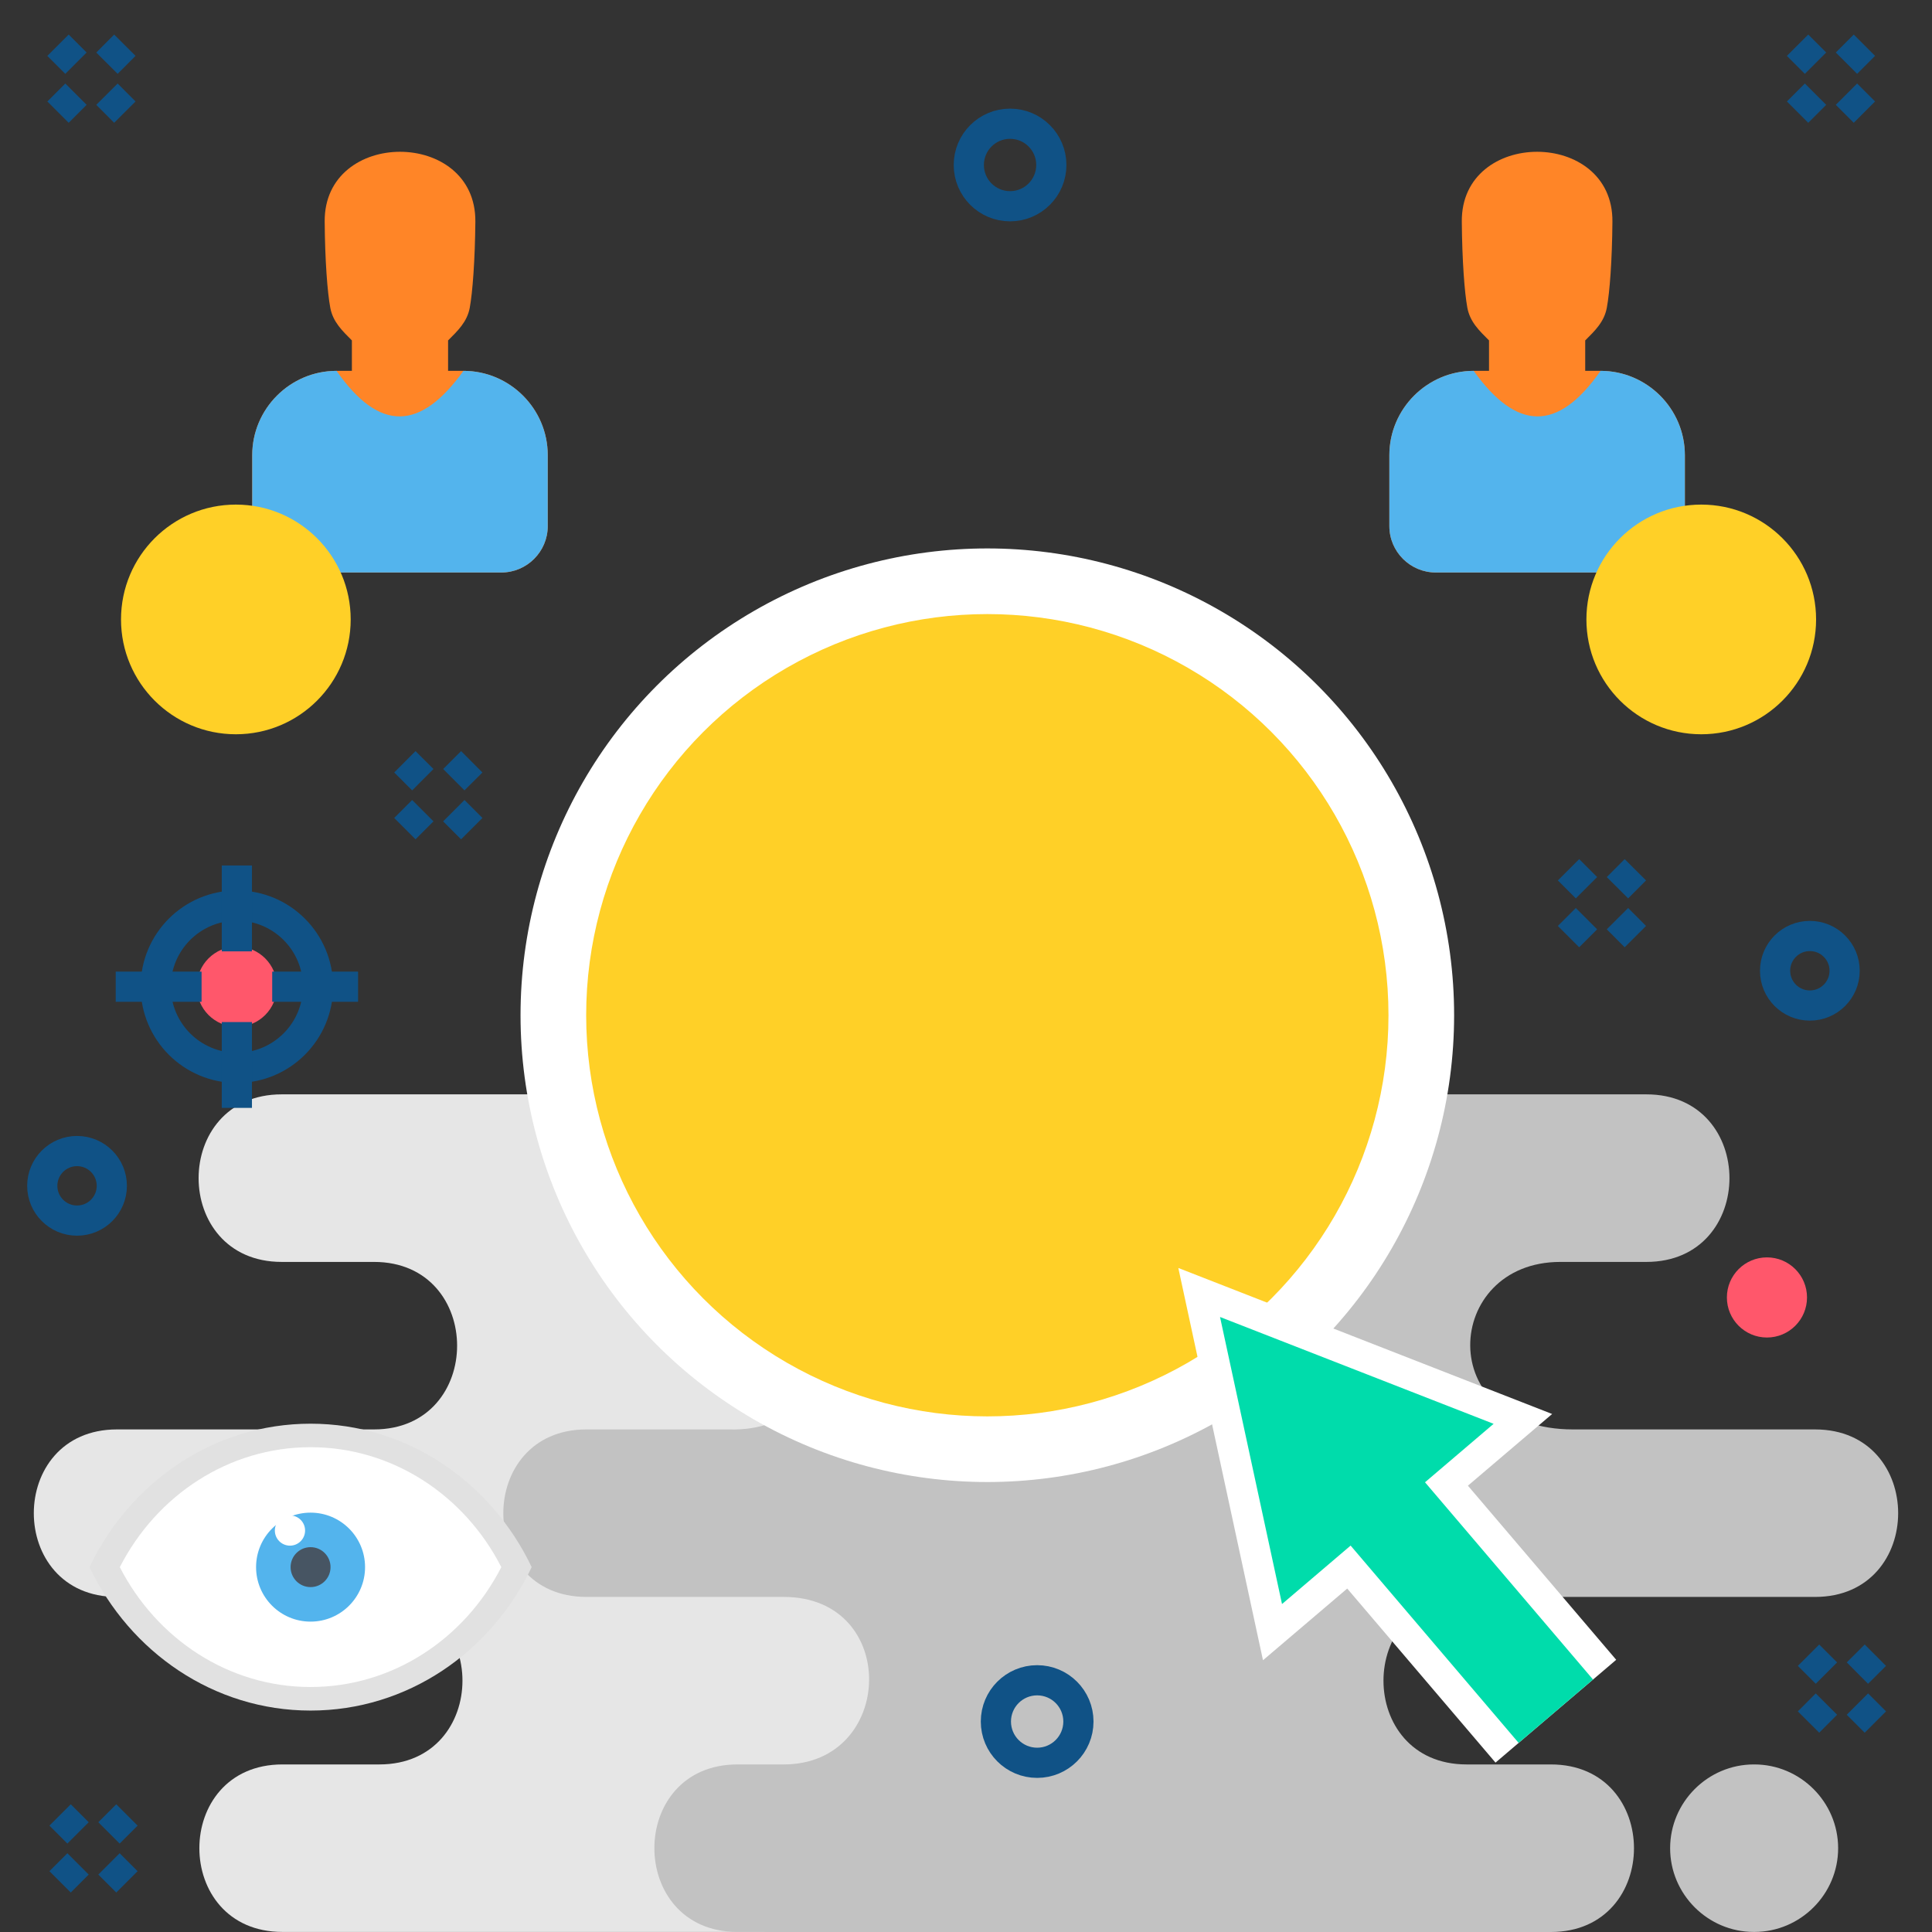 <svg xmlns="http://www.w3.org/2000/svg" version="1.1" xmlns:xlink="http://www.w3.org/1999/xlink" width="512" height="512" x="0" y="0" viewBox="0 0 30669 30669" style="enable-background:new 0 0 512 512" xml:space="preserve" fill-rule="evenodd" class=""><rect x="0" y="0" width="30669" height="30669" fill="#333333" stroke="none"/><g><path fill="#e6e6e6" d="M4484 28009h1538c1759 0 1759-2659 0-2659H1856c-1759 0-1759-2659 0-2659h4081c1759 0 1759-2659 0-2659H4472c-1759 0-1759-2660 0-2660h13857c1759 0 1759 2660 0 2660h-733c-1759 0-1759 2659 0 2659h1999c1759 0 1759 2659 0 2659h-2083c-1760 0-1760 2659 0 2659h640c1759 0 1759 2659 0 2659H4484c-1759 0-1759-2659 0-2659z" opacity="1" data-original="#e6e6e6"></path><path fill="#c2c2c2" d="M12441 17372h13694c1759 0 1758 2660 0 2660h-1366c-1859 0-2023 2659 203 2659h3841c1759 0 1758 2659 0 2659h-5532c-1759 0-1759 2659 0 2659h1338c1759 0 1759 2660 0 2660H12441l-734-1c-1759 0-1759-2659 0-2659h734c1770 0 1844-2659 0-2659H9309c-1759 0-1759-2659 0-2659h2269c1948 60 2179-2659 0-2659h-1386c-1759 0-1759-2660 0-2660zm15408 10637h-8c-731 0-1329 599-1329 1330s598 1329 1329 1329h8c732 0 1330-598 1330-1329s-598-1330-1330-1330z" opacity="1" data-original="#c2c2c2"></path><circle cx="28049" cy="20596" r="636" fill="#ff576b" opacity="1" data-original="#ff576b"></circle><circle cx="15673" cy="16116" r="7410" fill="#ffffff" opacity="1" data-original="#ffffff" class=""></circle><circle cx="15673" cy="16116" r="6368" fill="#ffd027" opacity="1" data-original="#ffd027" class=""></circle><path fill="#ffffff" d="m20049 26355-1344-6227 5934 2318-1337 1138 2354 2764-1916 1632-2354-2763z" opacity="1" data-original="#ffffff" class=""></path><path fill="#00dcab" d="m20351 25463 1089-928 2667 3132 1181-1006-2667-3131 1089-928-4343-1696z" opacity="1" data-original="#00dcab"></path><path fill="#ff8527" d="M23393 5887h244v-483c-153-153-302-293-344-519-45-245-83-750-88-1367-13-1478 2403-1478 2391 0-5 617-43 1122-89 1367-42 226-190 366-343 519v483h244c736 0 1338 602 1338 1338v1127c0 405-331 736-736 736h-3219c-405 0-736-331-736-736V7225c0-736 602-1338 1338-1338z" opacity="1" data-original="#ff8527"></path><path fill="#53b4ed" d="M23393 5887c681 949 1331 979 2015 0 736 0 1338 602 1338 1338v1127c0 405-331 736-736 736h-3219c-405 0-736-331-736-736V7225c0-736 602-1338 1338-1338z" opacity="1" data-original="#53b4ed"></path><circle cx="27006" cy="9833" r="1823" fill="#ffd027" opacity="1" data-original="#ffd027" class=""></circle><path fill="#ff8527" d="M7357 5887h-244v-483c153-153 302-293 344-519 45-245 83-750 89-1367 12-1478-2404-1478-2392 0 5 617 43 1122 89 1367 42 226 191 366 343 519v483h-244c-736 0-1338 602-1338 1338v1127c0 405 331 736 736 736h3219c405 0 736-331 736-736V7225c0-736-602-1338-1338-1338z" opacity="1" data-original="#ff8527"></path><path fill="#53b4ed" d="M7357 5887c-681 949-1331 979-2015 0-736 0-1338 602-1338 1338v1127c0 405 331 736 736 736h3219c405 0 736-331 736-736V7225c0-736-602-1338-1338-1338z" opacity="1" data-original="#53b4ed"></path><circle cx="3744" cy="9833" r="1823" fill="#ffd027" opacity="1" data-original="#ffd027" class=""></circle><path fill="#e1e1e1" d="M4930 22600c1537 0 2867 927 3510 2277-643 1350-1973 2277-3510 2277-1536 0-2866-927-3509-2277 643-1350 1973-2277 3509-2277z" opacity="1" data-original="#e1e1e1"></path><path fill="#ffffff" d="M1902 24877c585 1141 1728 1903 3028 1903 1301 0 2444-762 3028-1903-584-1142-1727-1904-3028-1904-1300 0-2443 762-3028 1904z" opacity="1" data-original="#ffffff" class=""></path><circle cx="4930" cy="24877" r="865" fill="#53b4ed" opacity="1" data-original="#53b4ed"></circle><circle cx="4930" cy="24877" r="317" fill="#475563" opacity="1" data-original="#475563"></circle><circle cx="4603" cy="24296" r="240" fill="#ffffff" opacity="1" data-original="#ffffff" class=""></circle><circle cx="3760" cy="15663" r="636" fill="#ff576b" opacity="1" data-original="#ff576b"></circle><g fill="none" stroke="#105286" stroke-width="479.193"><circle cx="3760" cy="15663" r="1288" fill="" opacity="1"></circle><path d="M3760 13739v1363m0 1122v1363M5684 15663H4321m-1121 0H1837M921 718l285 285m776-285-284 285m-492 492-285 285m777-285 284 285M28535 718l285 285m776-285-285 285m-491 492-285 285m776-285 285 285M954 28811l285 285m776-285-285 285m-491 492-285 285m776-285 285 285M28709 26275l284 284m777-284-285 284m-492 492-284 285m776-285 285 285" fill="" opacity="1"></path><circle cx="16034" cy="2619" r="655" fill="" opacity="1"></circle><circle cx="28730" cy="15410" r="552" fill="" opacity="1"></circle><path d="m24899 13807 285 285m776-285-284 285m-492 491-285 285m777-285 284 285M6427 12093l285 284m777-284-285 284m-492 492-285 285m777-285 285 285" fill="" opacity="1"></path><circle cx="1223" cy="18824" r="552" fill="" opacity="1"></circle><circle cx="16464" cy="27328" r="655" fill="" opacity="1"></circle></g></g></svg>